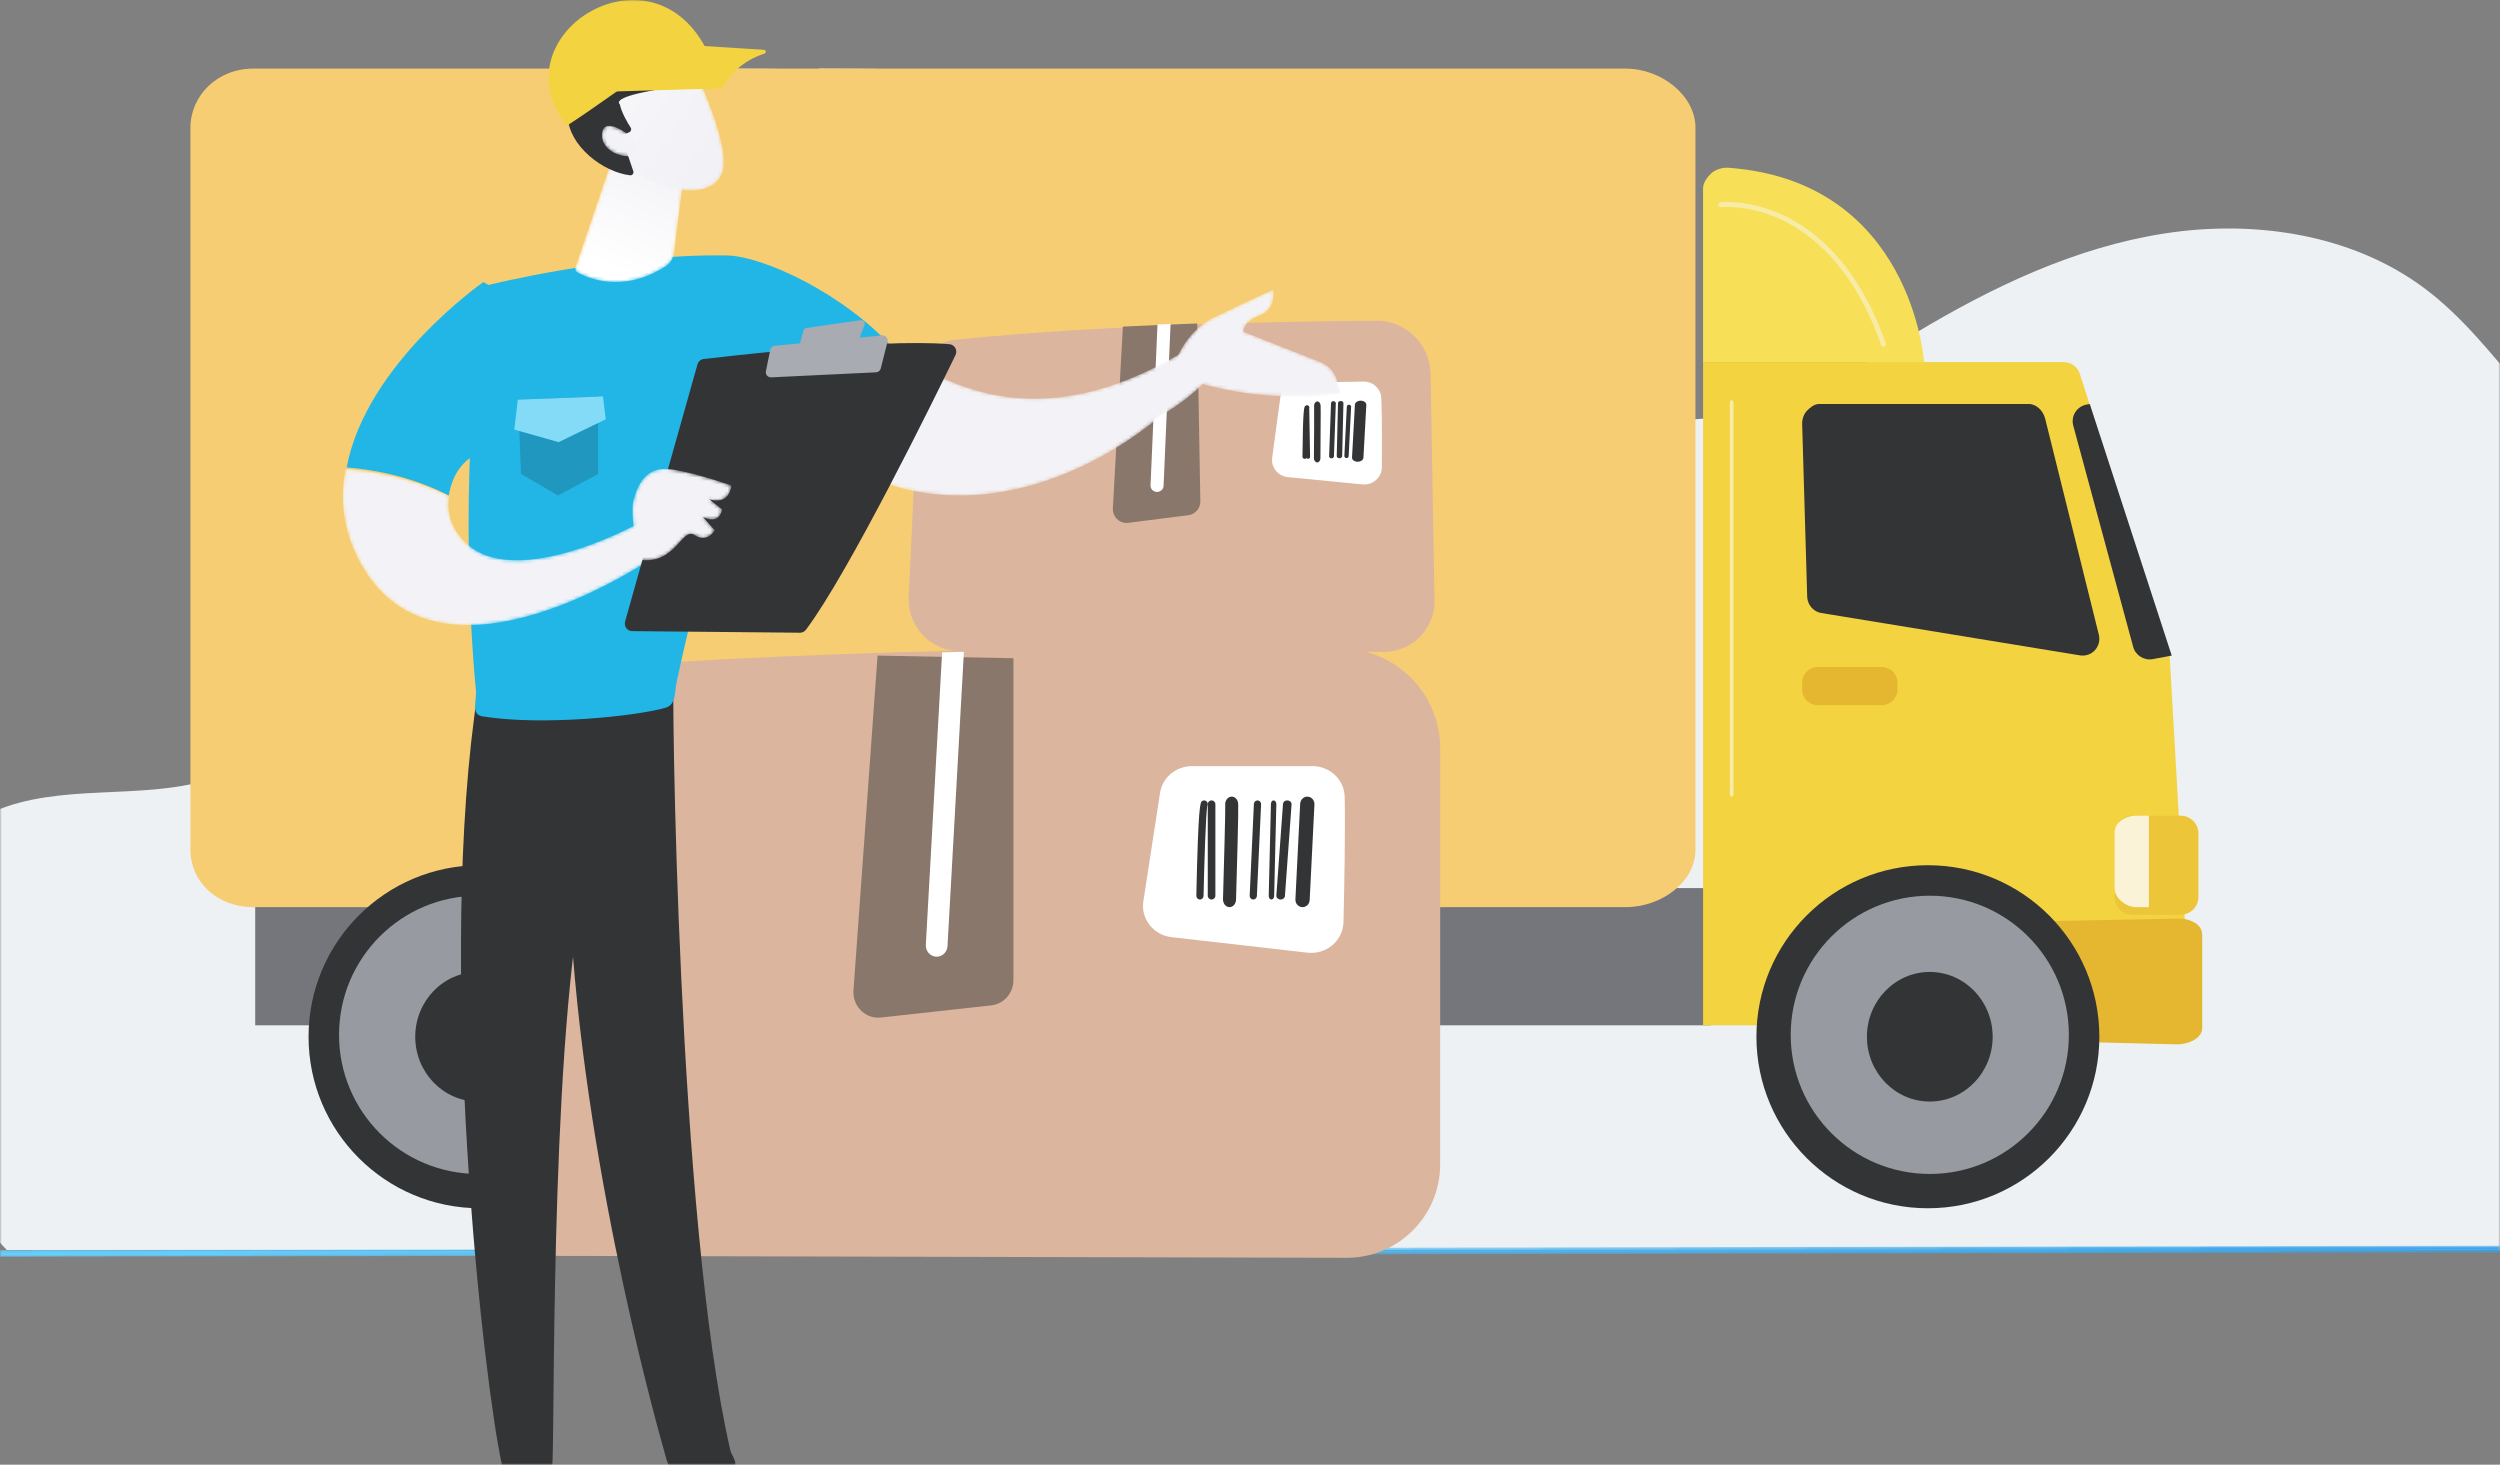 <?xml version="1.0" encoding="UTF-8"?>
<svg width="722px" height="423px" viewBox="0 0 722 423" version="1.1" xmlns="http://www.w3.org/2000/svg" xmlns:xlink="http://www.w3.org/1999/xlink">
    <rect x="0" y="0" width="722" height="423" fill="#808080" stroke="none"/>
    <!-- Generator: Sketch 61.2 (89653) - https://sketch.com -->
    <title>Fill 3 + Group 535 + Group 2 Mask</title>
    <desc>Created with Sketch.</desc>
    <defs>
        <rect id="path-1" x="0" y="0" width="722" height="423"></rect>
        <polyline id="path-3" points="0.003 4.093 0 2.15 1168.995 0.093 1169 2.031 0.003 4.093"></polyline>
        <linearGradient x1="-3.87595998e-06%" y1="49.999%" x2="100%" y2="49.999%" id="linearGradient-5">
            <stop stop-color="#68D2FF" offset="0%"></stop>
            <stop stop-color="#2186D9" offset="100%"></stop>
        </linearGradient>
        <path d="M80.328,40.18 C80.328,62.37 62.347,80.357 40.164,80.357 C17.982,80.357 0,62.37 0,40.18 C0,17.99 17.982,0 40.164,0 C62.347,0 80.328,17.99 80.328,40.18" id="path-6"></path>
        <linearGradient x1="165.902%" y1="-50.061%" x2="-34.219%" y2="122.715%" id="linearGradient-8">
            <stop stop-color="#F3D23E" offset="0%"></stop>
            <stop stop-color="#F3D23E" offset="100%"></stop>
        </linearGradient>
        <path d="M151.363,19.064 L140.643,24.866 C127.788,32.738 116.288,36.901 105.935,38.46 C73.614,43.339 52.55,22.825 36.853,10.382 C16.128,-6.05 0,1.944 0,1.944 L22.102,44.378 C55.108,75.683 88.949,68.73 110.284,58.585 C123.864,52.128 132.38,44.378 132.38,44.378 C156.661,29.813 151.363,19.064 151.363,19.064" id="path-9"></path>
        <linearGradient x1="103.802%" y1="26.408%" x2="176.801%" y2="1.346%" id="linearGradient-11">
            <stop stop-color="#F3F3F7" offset="0%"></stop>
            <stop stop-color="#EEEEF4" offset="100%"></stop>
        </linearGradient>
        <path d="M46.084,26.024 C45.378,23.713 43.639,21.844 41.357,20.942 L19.103,12.152 C19.103,12.152 18.77,9.349 23.807,7.445 C28.844,5.541 27.667,0 27.667,0 C27.667,0 20.783,3.082 10.709,7.975 C4.946,10.771 1.713,15.709 0,19.427 L5.727,26.824 C19.443,30.872 33.319,31.646 47.316,30.041 L46.084,26.024" id="path-12"></path>
        <linearGradient x1="103.802%" y1="-1.197%" x2="176.801%" y2="-55.585%" id="linearGradient-14">
            <stop stop-color="#F3F3F7" offset="0%"></stop>
            <stop stop-color="#EEEEF4" offset="100%"></stop>
        </linearGradient>
        <path d="M10.554,0 L0.061,31.054 C-0.113,31.567 0.094,32.139 0.56,32.401 C3.42,34.019 13.724,38.696 26.143,30.639 C27.436,29.802 28.317,28.433 28.513,26.877 L31.911,0 L10.554,0" id="path-15"></path>
        <linearGradient x1="42.918%" y1="84.068%" x2="87.118%" y2="-38.838%" id="linearGradient-17">
            <stop stop-color="#FFFFFF" offset="0%"></stop>
            <stop stop-color="#EEEEF4" offset="100%"></stop>
        </linearGradient>
        <path d="M25.647,0 C25.647,0 36.591,21.991 35.188,30.873 C33.785,39.757 20.221,39.119 8.377,31.904 L0.1,8.16 L25.647,0" id="path-18"></path>
        <linearGradient x1="-31.641%" y1="-56.414%" x2="144.08%" y2="73.034%" id="linearGradient-20">
            <stop stop-color="#FCFCFD" offset="0%"></stop>
            <stop stop-color="#EEEEF4" offset="100%"></stop>
        </linearGradient>
        <path d="M8.546,3.223 C8.546,3.223 0.611,-3.286 0.031,2.196 C-0.549,7.678 7.177,10.136 11.004,8.092 L8.546,3.223" id="path-21"></path>
        <linearGradient x1="-235.418%" y1="-240.774%" x2="-549.192%" y2="-568.795%" id="linearGradient-23">
            <stop stop-color="#F2F2F7" offset="0%"></stop>
            <stop stop-color="#EEEEF4" offset="100%"></stop>
        </linearGradient>
        <path d="M85.115,15.896 C85.115,15.896 46.453,37.303 33.408,19.023 C30.7,15.228 30.053,11.456 30.72,7.861 C19.131,2.128 7.291,0.468 0.785,0 C-0.923,8.763 -0.02,18.081 5.235,27.498 C28.086,68.453 90.231,25.236 90.231,25.236 L85.115,15.896" id="path-24"></path>
        <linearGradient x1="-32.863%" y1="21.538%" x2="-158.607%" y2="-22.765%" id="linearGradient-26">
            <stop stop-color="#F3F3F7" offset="0%"></stop>
            <stop stop-color="#EEEEF4" offset="100%"></stop>
        </linearGradient>
        <path d="M2.071,26.275 C2.071,26.275 -0.92,13.636 0.287,9.149 C1.493,4.666 3.831,-1.101 11.624,0.182 C19.417,1.464 28.61,4.835 28.61,4.835 C28.61,4.835 28.145,10.678 22.223,8.793 L25.895,11.714 C25.895,11.714 25.371,16.391 20.368,13.893 L23.784,17.764 C23.784,17.764 21.635,21.608 17.954,19.143 C14.274,16.678 12.51,27.797 2.071,26.275" id="path-27"></path>
        <linearGradient x1="-32.863%" y1="-47.005%" x2="-158.607%" y2="-198.002%" id="linearGradient-29">
            <stop stop-color="#F3F3F7" offset="0%"></stop>
            <stop stop-color="#EEEEF4" offset="100%"></stop>
        </linearGradient>
    </defs>
    <g id="FRESH-DESIGN" stroke="none" stroke-width="1" fill="none" fill-rule="evenodd">
        <g id="Login-" transform="translate(0, -345)">
            <g id="Fill-3-+-Group-535-+-Group-2-Mask" transform="translate(0, 345)">
                <mask id="mask-2" fill="white">
                    <use xlink:href="#path-1"></use>
                </mask>
                <g id="Mask"></g>
                <path d="M1116.021,302.157 C1103.05,289.597 1109.947,268.696 1111.123,250.931 C1113.505,214.958 1083.842,179.718 1047.113,174.886 C1038.716,173.781 1029.976,174.046 1022.068,171.075 C999.992,162.78 995.032,135.269 982.329,115.846 C966.384,91.472 934.638,78.81 905.18,82.519 C875.722,86.229 849.345,104.981 834.064,129.754 L833.619,130.6 C813.654,149.286 780.522,152.919 756.781,139.025 C733.655,125.491 721.549,99.209 700.141,83.222 C679.334,67.681 651.248,63.412 625.334,67.392 C599.416,71.372 575.332,82.87 553.02,96.296 C542.73,102.485 532.663,109.147 521.568,113.837 C485.734,128.986 440.656,120.242 413.54,92.88 C407.075,86.356 401.532,78.878 394.127,73.373 C375.248,59.336 348.222,61.105 326.068,69.459 C303.911,77.813 284.452,91.783 262.763,101.226 C241.074,110.669 214.93,115.16 194.071,104.089 C180.838,97.066 171.03,84.442 156.899,79.335 C141.039,73.603 122.172,79.135 110.51,91.058 C98.847,102.981 94.033,120.297 95.553,136.688 C96.622,148.209 100.565,159.412 100.81,170.978 C101.317,194.96 83.92,218.255 60.314,225.203 C40.123,231.145 17.313,226.04 -1.941,234.422 C-24.743,244.348 -35.753,271.507 -32.413,295.587 C-29.073,319.665 -15.171,343.327 1.971,361 L1151.227,361 C1159.566,345.332 1153.578,323.896 1138.225,314.488 C1130.981,310.051 1122.085,308.032 1116.021,302.157 Z" id="Fill-3" fill="#EDF1F4" mask="url(#mask-2)"></path>
                <g id="Group-535" mask="url(#mask-2)">
                    <g transform="translate(-18, 358.907)">
                        <mask id="mask-4" fill="white">
                            <use xlink:href="#path-3"></use>
                        </mask>
                        <g id="Clip-534" stroke="none" fill="none"></g>
                        <polyline id="Fill-533" stroke="none" fill="url(#linearGradient-5)" fill-rule="evenodd" mask="url(#mask-4)" points="0.003 4.093 0 2.15 1168.995 0.093 1169 2.031 0.003 4.093"></polyline>
                    </g>
                </g>
                <g id="Group-2" mask="url(#mask-2)">
                    <g transform="translate(55, 0)" id="Group">
                        <g>
                            <polyline id="Fill-7" fill="#FFFFFF" points="169.458 20.364 149.666 20.364 149.652 19.814 169.455 19.889 169.458 20.364"></polyline>
                            <polyline id="Fill-10" fill="#FFFFFF" points="198.068 20.364 181.568 20.364 181.562 19.814 198.06 19.892 198.068 20.364"></polyline>
                            <polygon id="Fill-48" fill="#74767B" points="18.706 296.109 439.051 296.109 439.051 256.481 18.706 256.481"></polygon>
                            <path d="M434.65,36.878 C434.65,27.71 424.955,19.814 414.434,19.814 L18.156,19.814 C7.636,19.814 0,27.71 0,36.878 L0,245.448 C0,254.616 7.636,261.984 18.156,261.984 L414.434,261.984 C424.955,261.984 434.65,254.616 434.65,245.448 L434.65,36.878" id="Fill-50" fill="#F7CD73"></path>
                            <path d="M571.564,188.806 L545.656,107.969 C545.008,105.944 543.135,104.574 541.024,104.574 C522.943,104.574 440.646,104.574 436.85,104.574 L436.85,296.109 L577.699,296.109 L571.564,188.806" id="Fill-52" fill="#F3D33F"></path>
                            <path d="M579.182,266.69 C577.78,265.756 576.071,265.25 574.115,265.289 L464.843,267.424 L464.36,298.894 L573.536,301.612 C577.537,301.612 581,299.656 581,296.915 L581,270.253 C581,268.913 580.587,267.628 579.182,266.69" id="Fill-53" fill="#E5B731"></path>
                            <path d="M551.143,183.294 L535.629,120.853 C535.088,118.691 533.16,116.682 530.956,116.682 L470.281,116.682 C468.977,116.682 467.73,117.71 466.82,118.656 C465.913,119.601 465.422,121.123 465.463,122.441 L466.918,172.305 C466.984,174.642 468.684,176.663 470.968,177.036 L545.701,189.27 C547.304,189.531 548.929,188.977 550.025,187.767 C551.121,186.558 551.54,184.886 551.143,183.294" id="Fill-54" fill="#333435"></path>
                            <path d="M492.97,199.195 C492.97,201.652 490.952,203.643 488.46,203.643 L469.967,203.643 C467.478,203.643 465.46,201.652 465.46,199.195 L465.46,197.087 C465.46,194.628 467.478,192.636 469.967,192.636 L488.46,192.636 C490.952,192.636 492.97,194.628 492.97,197.087 L492.97,199.195" id="Fill-56" fill="#E5B731"></path>
                            <path d="M444.172,48.45 C442.53,48.328 440.433,48.923 439.229,50.046 C438.022,51.169 436.85,52.769 436.85,54.417 L436.85,104.574 L500.672,104.574 C500.672,104.574 497.243,52.328 444.172,48.45" id="Fill-57" fill="#F7E057"></path>
                            <path d="M551.29,299.412 C551.29,326.77 529.122,348.946 501.774,348.946 C474.427,348.946 452.256,326.77 452.256,299.412 C452.256,272.055 474.427,249.876 501.774,249.876 C529.122,249.876 551.29,272.055 551.29,299.412" id="Fill-58" fill="#333435"></path>
                            <path d="M542.487,298.862 C542.487,321.052 524.507,339.039 502.325,339.039 C480.142,339.039 462.159,321.052 462.159,298.862 C462.159,276.672 480.142,258.682 502.325,258.682 C524.507,258.682 542.487,276.672 542.487,298.862 L520.479,268.039" id="Fill-59" fill="#979AA0"></path>
                            <path d="M246.485,299.412 C246.485,326.77 224.317,348.946 196.968,348.946 C169.621,348.946 147.451,326.77 147.451,299.412 C147.451,272.055 169.621,249.876 196.968,249.876 C224.317,249.876 246.485,272.055 246.485,299.412" id="Fill-62" fill="#333435"></path>
                            <g id="Group-65" transform="translate(156.254, 258.682)">
                                <mask id="mask-7" fill="white">
                                    <use xlink:href="#path-6"></use>
                                </mask>
                                <g id="Clip-64"></g>
                                <path d="M80.328,40.18 C80.328,62.37 62.347,80.357 40.164,80.357 C17.982,80.357 0,62.37 0,40.18 C0,17.99 17.982,0 40.164,0 C62.347,0 80.328,17.99 80.328,40.18" id="Fill-63" fill="url(#linearGradient-8)" mask="url(#mask-7)"></path>
                            </g>
                            <path d="M230.841,313.721 C230.748,313.721 230.654,313.702 230.564,313.664 C230.202,313.515 230.034,313.105 230.186,312.749 C232.028,308.466 232.961,303.916 232.961,299.227 C232.961,280.069 217.122,264.482 197.653,264.482 C191.613,264.482 185.654,266.009 180.419,268.896 C180.074,269.086 179.643,268.965 179.453,268.629 C179.261,268.292 179.383,267.867 179.724,267.676 C185.171,264.673 191.371,263.085 197.653,263.085 C217.906,263.085 234.381,279.297 234.381,299.227 C234.381,304.104 233.409,308.838 231.493,313.292 C231.38,313.559 231.115,313.721 230.841,313.721" id="Fill-66" fill="#FFFFFF"></path>
                            <path d="M133.146,299.412 C133.146,326.77 110.976,348.946 83.629,348.946 C56.281,348.946 34.112,326.77 34.112,299.412 C34.112,272.055 56.281,249.876 83.629,249.876 C110.976,249.876 133.146,272.055 133.146,299.412" id="Fill-68" fill="#333435"></path>
                            <path d="M123.242,298.862 C123.242,321.052 105.261,339.039 83.079,339.039 C60.897,339.039 42.915,321.052 42.915,298.862 C42.915,276.672 60.897,258.682 83.079,258.682 C105.261,258.682 123.242,276.672 123.242,298.862" id="Fill-69" fill="#979AA0"></path>
                            <path d="M445.103,230.062 C444.801,230.062 444.553,229.748 444.553,229.361 L444.553,116.285 C444.553,115.895 444.801,115.581 445.103,115.581 C445.408,115.581 445.653,115.895 445.653,116.285 L445.653,229.361 C445.653,229.748 445.408,230.062 445.103,230.062" id="Fill-75" fill="#F7EBA6"></path>
                            <path d="M488.957,100.171 C488.658,100.171 488.382,99.987 488.282,99.695 C480.449,77.22 468.295,67.582 459.478,63.454 C449.934,58.985 442.127,59.824 442.049,59.834 C441.647,59.879 441.303,59.602 441.257,59.213 C441.209,58.828 441.491,58.474 441.881,58.429 C442.212,58.39 450.11,57.529 460.007,62.136 C469.1,66.37 481.62,76.242 489.629,99.232 C489.759,99.602 489.561,100.003 489.187,100.132 C489.109,100.158 489.031,100.171 488.957,100.171" id="Fill-76" fill="#F7EBA6"></path>
                            <path d="M360.924,216.132 C360.924,200.349 348.245,187.507 332.473,187.334 C285.127,186.818 187.484,186.793 107.591,193.529 C96.688,194.449 88.208,203.389 87.813,214.325 L80.346,330.462 C79.791,345.825 91.401,362.402 106.763,362.697 L333.427,363.251 C348.527,363.536 360.924,351.367 360.924,336.257 L360.924,216.132 Z" id="Fill-77" fill="#DBB59D"></path>
                            <path d="M333.349,230.127 C333.552,240.151 333.245,256.056 332.994,266.332 C332.865,271.679 328.045,275.753 322.59,275.131 L283.335,270.651 C278.103,270.054 274.418,265.358 275.199,260.288 L280.019,228.987 C280.703,224.542 284.622,221.256 289.239,221.256 L324.029,221.256 C329.097,221.256 333.249,225.192 333.349,230.127" id="Fill-78" fill="#FFFFFF"></path>
                            <path d="M191.486,286.03 L198.441,189.333 L237.682,190.096 L237.682,283.058 C237.682,286.806 234.917,289.951 231.271,290.352 L199.417,293.862 C199.153,293.891 198.891,293.907 198.632,293.907 C194.524,293.907 191.177,290.329 191.486,286.03 Z" id="Fill-79" fill="#8A776C"></path>
                            <path d="M218.641,273.212 C218.546,274.952 217.163,276.295 215.513,276.295 C215.452,276.295 215.39,276.291 215.329,276.288 C213.599,276.182 212.277,274.635 212.379,272.831 L217.083,188.383 C219.191,188.329 221.284,188.281 223.377,188.233 L218.641,273.212" id="Fill-80" fill="#FFFFFF"></path>
                            <path d="M314.847,259.783 C315.497,259.783 316.048,259.34 316.088,258.763 L318.007,232.317 C318.051,231.718 317.533,231.205 316.847,231.167 C316.128,231.116 315.573,231.584 315.53,232.18 L313.611,258.629 C313.567,259.225 314.085,259.742 314.771,259.78 L314.847,259.783" id="Fill-81" fill="#333435"></path>
                            <path d="M312.191,259.783 C312.612,259.783 312.959,259.329 312.973,258.75 L313.608,232.266 C313.621,231.678 313.281,231.183 312.851,231.164 C312.352,231.133 312.058,231.609 312.042,232.194 L311.408,258.681 C311.394,259.269 311.734,259.764 312.164,259.783 L312.191,259.783" id="Fill-82" fill="#333435"></path>
                            <path d="M306.899,259.78 C306.32,259.752 305.879,259.254 305.907,258.665 C306.32,249.767 307.108,232.797 307.12,232.218 C307.123,231.636 307.592,231.163 308.162,231.163 C308.741,231.163 309.206,231.639 309.206,232.23 C309.206,232.669 308.192,254.41 307.987,258.765 C307.962,259.338 307.5,259.783 306.948,259.783 L306.899,259.78 L306.899,259.78 Z" id="Fill-83" fill="#333435"></path>
                            <path d="M300.089,261.984 C301.099,261.984 301.934,261.03 301.968,259.814 C302.765,232.736 302.624,232.124 302.532,231.718 C302.261,230.519 301.215,229.815 300.221,230.142 C299.297,230.443 298.721,231.51 298.849,232.61 C298.91,234.236 298.486,249.992 298.204,259.655 C298.168,260.898 298.981,261.942 300.019,261.981 L300.089,261.984" id="Fill-84" fill="#333435"></path>
                            <path d="M294.903,259.783 C295.511,259.783 296.002,259.295 296.002,258.696 L296.002,232.246 C296.002,231.647 295.511,231.163 294.903,231.163 C294.292,231.163 293.801,231.647 293.801,232.246 L293.801,258.696 C293.801,259.295 294.292,259.783 294.903,259.783" id="Fill-85" fill="#333435"></path>
                            <path d="M291.542,259.783 C292.108,259.783 292.574,259.312 292.586,258.724 C292.785,249.554 293.251,234.575 293.668,232.772 C293.851,232.432 293.851,232.003 293.631,231.65 C293.315,231.148 292.669,231.014 292.188,231.342 C291.618,231.726 291.079,232.092 290.5,258.673 C290.488,259.271 290.944,259.767 291.517,259.783 L291.542,259.783" id="Fill-86" fill="#333435"></path>
                            <path d="M321.176,261.984 C322.264,261.984 323.176,261.094 323.233,259.942 L324.609,232.335 C324.667,231.144 323.794,230.13 322.655,230.067 C321.576,229.988 320.549,230.922 320.488,232.11 L319.113,259.717 C319.055,260.908 319.928,261.921 321.067,261.984 C321.103,261.984 321.14,261.984 321.176,261.984" id="Fill-87" fill="#333435"></path>
                            <g id="Group-4" transform="translate(282.873, 141.565) rotate(-1) translate(-282.873, -141.565) translate(206.873, 93.565)">
                                <path d="M151.852,15.768 C151.852,7.186 144.993,0.202 136.456,0.11 C110.833,-0.17 57.991,-0.185 14.754,3.478 C8.854,3.977 4.265,8.838 4.051,14.786 L0.01,77.937 C-0.29,86.29 6.279,93.267 14.593,93.426 L136.972,95.765 C145.144,95.921 151.852,89.304 151.852,81.087 L151.852,15.768 Z" id="Fill-88" fill="#DBB59D"></path>
                                <path d="M137.511,22.503 C137.622,28.026 137.456,36.789 137.318,42.45 C137.247,45.396 134.608,47.641 131.624,47.299 L110.143,44.829 C107.282,44.501 105.266,41.916 105.694,39.12 L108.33,21.872 C108.705,19.424 110.849,17.612 113.373,17.612 L132.411,17.612 C135.186,17.612 137.456,19.781 137.511,22.503" id="Fill-89" fill="#FFFFFF"></path>
                                <path d="M63.345,57.24 C61.095,57.24 59.262,55.301 59.431,52.974 L63.245,0.527 C70.558,0.292 77.77,0.121 84.729,0 L84.729,51.361 C84.729,53.392 83.217,55.096 81.22,55.314 L63.775,57.216 C63.631,57.233 63.487,57.24 63.345,57.24" id="Fill-90" fill="#8A776C"></path>
                                <path d="M74.185,46.74 C74.128,47.696 73.298,48.434 72.308,48.434 C72.271,48.434 72.234,48.434 72.198,48.432 C71.158,48.374 70.365,47.523 70.428,46.532 L73.248,0.083 C74.514,0.053 75.771,0.025 77.027,0 L74.185,46.74" id="Fill-91" fill="#FFFFFF"></path>
                                <path d="M127.165,39.628 C127.49,39.628 127.762,39.391 127.783,39.081 L128.743,24.837 C128.764,24.517 128.507,24.239 128.162,24.219 C127.804,24.192 127.526,24.444 127.505,24.764 L126.545,39.007 C126.524,39.327 126.784,39.606 127.126,39.625 L127.165,39.628" id="Fill-92" fill="#333435"></path>
                                <path d="M125.126,39.628 C125.545,39.628 125.895,39.366 125.908,39.034 L126.543,23.753 C126.556,23.411 126.216,23.128 125.784,23.117 C125.286,23.097 124.991,23.372 124.975,23.712 L124.343,38.993 C124.33,39.332 124.667,39.615 125.099,39.628 L125.126,39.628" id="Fill-93" fill="#333435"></path>
                                <path d="M122.804,39.625 C122.419,39.61 122.123,39.322 122.143,38.982 C122.417,33.851 122.943,24.058 122.952,23.723 C122.955,23.389 123.266,23.116 123.647,23.116 C124.031,23.116 124.343,23.392 124.343,23.731 C124.343,23.983 123.665,36.528 123.531,39.041 C123.514,39.371 123.205,39.628 122.836,39.628 L122.804,39.625 L122.804,39.625 Z" id="Fill-94" fill="#333435"></path>
                                <path d="M118.683,40.729 C119.187,40.729 119.605,40.202 119.623,39.532 C120.021,24.591 119.952,24.256 119.905,24.033 C119.769,23.369 119.246,22.979 118.75,23.161 C118.289,23.327 118.001,23.916 118.062,24.523 C118.094,25.421 117.883,34.113 117.741,39.444 C117.723,40.129 118.129,40.703 118.649,40.726 L118.683,40.729" id="Fill-95" fill="#333435"></path>
                                <path d="M116.09,39.628 C116.394,39.628 116.64,39.366 116.64,39.044 L116.64,24.801 C116.64,24.478 116.394,24.217 116.09,24.217 C115.786,24.217 115.54,24.478 115.54,24.801 L115.54,39.044 C115.54,39.366 115.786,39.628 116.09,39.628" id="Fill-96" fill="#333435"></path>
                                <path d="M115.134,39.628 C115.512,39.628 115.823,39.374 115.829,39.057 C115.963,34.121 116.274,26.055 116.553,25.084 C116.675,24.902 116.672,24.67 116.526,24.48 C116.317,24.209 115.887,24.136 115.564,24.314 C115.187,24.521 114.826,24.719 114.439,39.031 C114.434,39.352 114.736,39.618 115.12,39.628 L115.134,39.628" id="Fill-97" fill="#333435"></path>
                                <path d="M130.396,40.729 C131.266,40.729 131.994,40.236 132.043,39.599 L133.144,24.368 C133.189,23.711 132.491,23.154 131.58,23.119 C130.717,23.074 129.896,23.589 129.848,24.244 L128.747,39.477 C128.698,40.131 129.399,40.691 130.31,40.726 L130.396,40.729" id="Fill-98" fill="#333435"></path>
                            </g>
                            <g id="Group-3" transform="translate(44.015, 0)">
                                <g id="Group-101" transform="translate(103.436, 75.953)">
                                    <mask id="mask-10" fill="white">
                                        <use xlink:href="#path-9"></use>
                                    </mask>
                                    <g id="Clip-100"></g>
                                    <path d="M151.363,19.064 L140.643,24.866 C127.788,32.738 116.288,36.901 105.935,38.46 C73.614,43.339 52.55,22.825 36.853,10.382 C16.128,-6.05 0,1.944 0,1.944 L22.102,44.378 C55.108,75.683 88.949,68.73 110.284,58.585 C123.864,52.128 132.38,44.378 132.38,44.378 C156.661,29.813 151.363,19.064 151.363,19.064" id="Fill-99" fill="url(#linearGradient-11)" mask="url(#mask-10)"></path>
                                </g>
                                <g id="Group-104" transform="translate(240.983, 83.659)">
                                    <mask id="mask-13" fill="white">
                                        <use xlink:href="#path-12"></use>
                                    </mask>
                                    <g id="Clip-103"></g>
                                    <path d="M46.084,26.024 C45.378,23.713 43.639,21.844 41.357,20.942 L19.103,12.152 C19.103,12.152 18.77,9.349 23.807,7.445 C28.844,5.541 27.667,0 27.667,0 C27.667,0 20.783,3.082 10.709,7.975 C4.946,10.771 1.713,15.709 0,19.427 L5.727,26.824 C19.443,30.872 33.319,31.646 47.316,30.041 L46.084,26.024" id="Fill-102" fill="url(#linearGradient-14)" mask="url(#mask-13)"></path>
                                </g>
                                <path d="M95.516,193.736 C94.938,196.767 96.552,352.505 111.932,418.932 C112.183,420.017 113.773,422.141 113.225,423.076 C111.89,425.345 102.062,424.706 96.52,424.899 C94.804,424.958 93.882,422.958 93.398,421.261 C89.001,405.848 67.935,328.632 65.187,254.867 C62.116,172.444 65.187,252.06 65.187,252.06 L63.822,199.843 L95.516,193.736" id="Fill-109" fill="#333435"></path>
                                <path d="M39.065,199.182 C26.665,278.071 40.838,400.216 45.927,422.939 C46.238,424.333 47.303,425.397 48.641,425.631 C50.912,426.027 54.652,426.353 58.339,425.225 C59.61,424.835 60.502,423.626 60.554,422.233 C61.236,403.864 60.008,291.085 71.561,246.516 C72.147,244.259 73.455,242.287 75.266,240.931 L94.279,225.28 L94.633,191.535 L39.065,199.182" id="Fill-114" fill="#333435"></path>
                                <path d="M110.923,73.775 C77.948,73.233 41.564,82.416 41.564,82.416 C33.462,129.579 36.716,181.852 38.402,199.064 C38.748,202.594 36.856,206.329 40.364,206.896 C57.617,209.677 84.737,206.848 93.164,204.404 C96.244,203.512 95.72,200.24 96.375,197.108 C102.032,170.034 118.211,110.324 118.211,110.324 C126.054,120.39 137.119,134.473 153.479,138.223 C145.142,128.581 161.133,108.362 159.426,101.11 C144.636,84.532 121.093,73.944 110.923,73.775" id="Fill-115" fill="#22B6E6"></path>
                                <g id="Group-118" transform="translate(67.123, 46.233)">
                                    <mask id="mask-16" fill="white">
                                        <use xlink:href="#path-15"></use>
                                    </mask>
                                    <g id="Clip-117"></g>
                                    <path d="M10.554,0 L0.061,31.054 C-0.113,31.567 0.094,32.139 0.56,32.401 C3.42,34.019 13.724,38.696 26.143,30.639 C27.436,29.802 28.317,28.433 28.513,26.877 L31.911,0 L10.554,0" id="Fill-116" fill="url(#linearGradient-17)" mask="url(#mask-16)"></path>
                                </g>
                                <g id="Group-121" transform="translate(74.725, 17.612)">
                                    <mask id="mask-19" fill="white">
                                        <use xlink:href="#path-18"></use>
                                    </mask>
                                    <g id="Clip-120"></g>
                                    <path d="M25.647,0 C25.647,0 36.591,21.991 35.188,30.873 C33.785,39.757 20.221,39.119 8.377,31.904 L0.1,8.16 L25.647,0" id="Fill-119" fill="url(#linearGradient-20)" mask="url(#mask-19)"></path>
                                </g>
                                <path d="M82.746,38.168 C83.244,37.944 83.428,37.327 83.129,36.865 C82.221,35.461 80.518,32.596 79.975,30.088 C79.975,30.088 77.937,28.767 85.163,27.017 C89.098,26.063 96.073,25.275 99.139,22.412 C102.57,19.209 96.244,13.156 93.585,11.532 C90.075,9.387 85.802,8.119 81.843,9.199 C79.933,9.721 78.205,10.754 76.503,11.775 C73.605,13.515 70.605,15.351 68.762,18.206 C67.57,20.054 66.945,22.21 66.372,24.34 C65.55,27.4 64.797,30.535 64.94,33.703 C65.32,42.144 75.095,49.706 82.957,50.63 C83.6,50.705 84.098,50.063 83.887,49.443 L80.674,39.991 C80.525,39.552 80.733,39.07 81.152,38.882 L82.746,38.168" id="Fill-122" fill="#333435"></path>
                                <g id="Group-125" transform="translate(74.826, 36.326)">
                                    <mask id="mask-22" fill="white">
                                        <use xlink:href="#path-21"></use>
                                    </mask>
                                    <g id="Clip-124"></g>
                                    <path d="M8.546,3.223 C8.546,3.223 0.611,-3.286 0.031,2.196 C-0.549,7.678 7.177,10.136 11.004,8.092 L8.546,3.223" id="Fill-123" fill="url(#linearGradient-23)" mask="url(#mask-22)"></path>
                                </g>
                                <path d="M104.536,13.395 C87.822,-17.143 44.502,10.6 64.663,36.326 C79.653,26.685 96.591,12.353 104.536,13.395" id="Fill-126" fill="#F3D33F"></path>
                                <path d="M78.522,26.418 L108.42,25.55 C109.18,25.528 109.873,25.133 110.241,24.509 C112.92,19.966 116.839,17.072 121.739,15.482 C122.359,15.281 122.231,14.422 121.576,14.381 L103.247,13.209 L103.185,13.21 C94.05,13.87 85.963,19.032 78.249,25.795 C77.991,26.021 78.17,26.429 78.522,26.418" id="Fill-127" fill="#F3D33F"></path>
                                <path d="M44.75,129.92 C62.872,109.067 61.037,93.015 40.581,81.457 C40.581,81.457 6.676,105.068 1.1,135.004 C7.507,135.487 19.165,137.196 30.575,143.101 C33.082,128.965 44.75,129.92 44.75,129.92" id="Fill-128" fill="#22B6E6"></path>
                                <g id="Group-131" transform="translate(0, 135.395)">
                                    <mask id="mask-25" fill="white">
                                        <use xlink:href="#path-24"></use>
                                    </mask>
                                    <g id="Clip-130"></g>
                                    <path d="M85.115,15.896 C85.115,15.896 46.453,37.303 33.408,19.023 C30.7,15.228 30.053,11.456 30.72,7.861 C19.131,2.128 7.291,0.468 0.785,0 C-0.923,8.763 -0.02,18.081 5.235,27.498 C28.086,68.453 90.231,25.236 90.231,25.236 L85.115,15.896" id="Fill-129" fill="url(#linearGradient-26)" mask="url(#mask-25)"></path>
                                </g>
                                <path d="M81.512,179.5 L102.408,105.242 C102.645,104.398 103.351,103.785 104.207,103.682 C107.993,103.232 118.964,101.971 131.63,100.88 C146.887,99.567 164.605,98.501 175.192,99.406 C176.697,99.538 177.608,101.156 176.937,102.536 C170.918,114.929 146.151,165.351 133.75,181.868 C133.339,182.414 132.703,182.735 132.026,182.729 L83.544,182.27 C82.134,182.257 81.123,180.88 81.512,179.5" id="Fill-132" fill="#333435"></path>
                                <path d="M133.929,94.722 L149.453,92.479 C150.28,92.358 150.957,93.045 150.694,93.735 L149.158,97.776 C149.024,98.126 148.67,98.381 148.247,98.432 L133.308,100.162 C132.535,100.251 131.898,99.643 132.075,98.984 L133.027,95.457 C133.129,95.075 133.485,94.787 133.929,94.722" id="Fill-133" fill="#A8ABB2"></path>
                                <path d="M122.17,107.264 L123.431,101.022 C123.557,100.395 124.101,99.922 124.768,99.856 L155.682,96.876 C156.722,96.776 157.555,97.681 157.311,98.647 L155.346,106.425 C155.189,107.049 154.619,107.497 153.946,107.53 L123.737,108.975 C122.754,109.023 121.984,108.181 122.17,107.264" id="Fill-134" fill="#A8ABB2"></path>
                                <g id="Group-137" transform="translate(83.629, 135.395)">
                                    <mask id="mask-28" fill="white">
                                        <use xlink:href="#path-27"></use>
                                    </mask>
                                    <g id="Clip-136"></g>
                                    <path d="M2.071,26.275 C2.071,26.275 -0.92,13.636 0.287,9.149 C1.493,4.666 3.831,-1.101 11.624,0.182 C19.417,1.464 28.61,4.835 28.61,4.835 C28.61,4.835 28.145,10.678 22.223,8.793 L25.895,11.714 C25.895,11.714 25.371,16.391 20.368,13.893 L23.784,17.764 C23.784,17.764 21.635,21.608 17.954,19.143 C14.274,16.678 12.51,27.797 2.071,26.275" id="Fill-135" fill="url(#linearGradient-29)" mask="url(#mask-28)"></path>
                                </g>
                                <path d="M73.725,114.481 C71.282,114.684 50.617,115.37 50.617,115.37 L51.451,136.861 L62.157,143.101 L73.725,136.861 L73.725,114.481" id="Fill-138" fill="#1F97BE"></path>
                                <polyline id="Fill-139" fill="#83DBF7" points="75.12 114.481 50.523 115.414 49.517 124.068 62.319 127.69 75.926 121.085 75.12 114.481"></polyline>
                            </g>
                            <path d="M548.525,116.682 L547.713,116.817 C546.341,117.041 545.126,117.834 544.372,118.995 C543.618,120.16 543.395,121.584 543.756,122.918 L561.06,186.808 C561.727,189.278 564.199,190.82 566.732,190.35 L572.197,189.332 L548.525,116.682" id="Fill-55" fill="#333435"></path>
                            <path d="M520.479,299.411 C520.479,309.745 512.349,318.124 502.323,318.124 C492.296,318.124 484.167,309.745 484.167,299.411 C484.167,289.074 492.296,280.698 502.323,280.698 C512.349,280.698 520.479,289.074 520.479,299.411" id="Fill-61" fill="#333435"></path>
                            <path d="M101.235,299.411 C101.235,309.745 93.106,318.124 83.079,318.124 C73.051,318.124 64.922,309.745 64.922,299.411 C64.922,289.074 73.051,280.698 83.079,280.698 C93.106,280.698 101.235,289.074 101.235,299.411" id="Fill-71" fill="#333435"></path>
                            <path d="M579.9,259.084 C579.9,261.901 577.577,264.186 574.718,264.186 L560.87,264.186 C558.01,264.186 555.691,261.901 555.691,259.084 L555.691,240.671 C555.691,237.85 558.01,235.566 560.87,235.566 L574.718,235.566 C577.577,235.566 579.9,237.85 579.9,240.671 L579.9,259.084" id="Fill-72" fill="#ECC538"></path>
                            <path d="M555.691,241.07 L555.691,240.723 C555.691,240.043 556.093,239.417 556.792,238.868 C556.087,239.524 555.691,240.273 555.691,241.07" id="Fill-73" fill="#FDF6D9"></path>
                            <path d="M565.595,261.984 L561.902,261.984 C558.98,261.984 555.691,259.348 555.691,256.595 L555.691,240.555 C555.691,239.709 555.913,238.915 556.307,238.218 C557.393,236.581 559.747,235.566 561.902,235.566 L565.595,235.566 L565.595,261.984" id="Fill-74" fill="#FBF3D7"></path>
                        </g>
                    </g>
                </g>
            </g>
        </g>
    </g>
</svg>